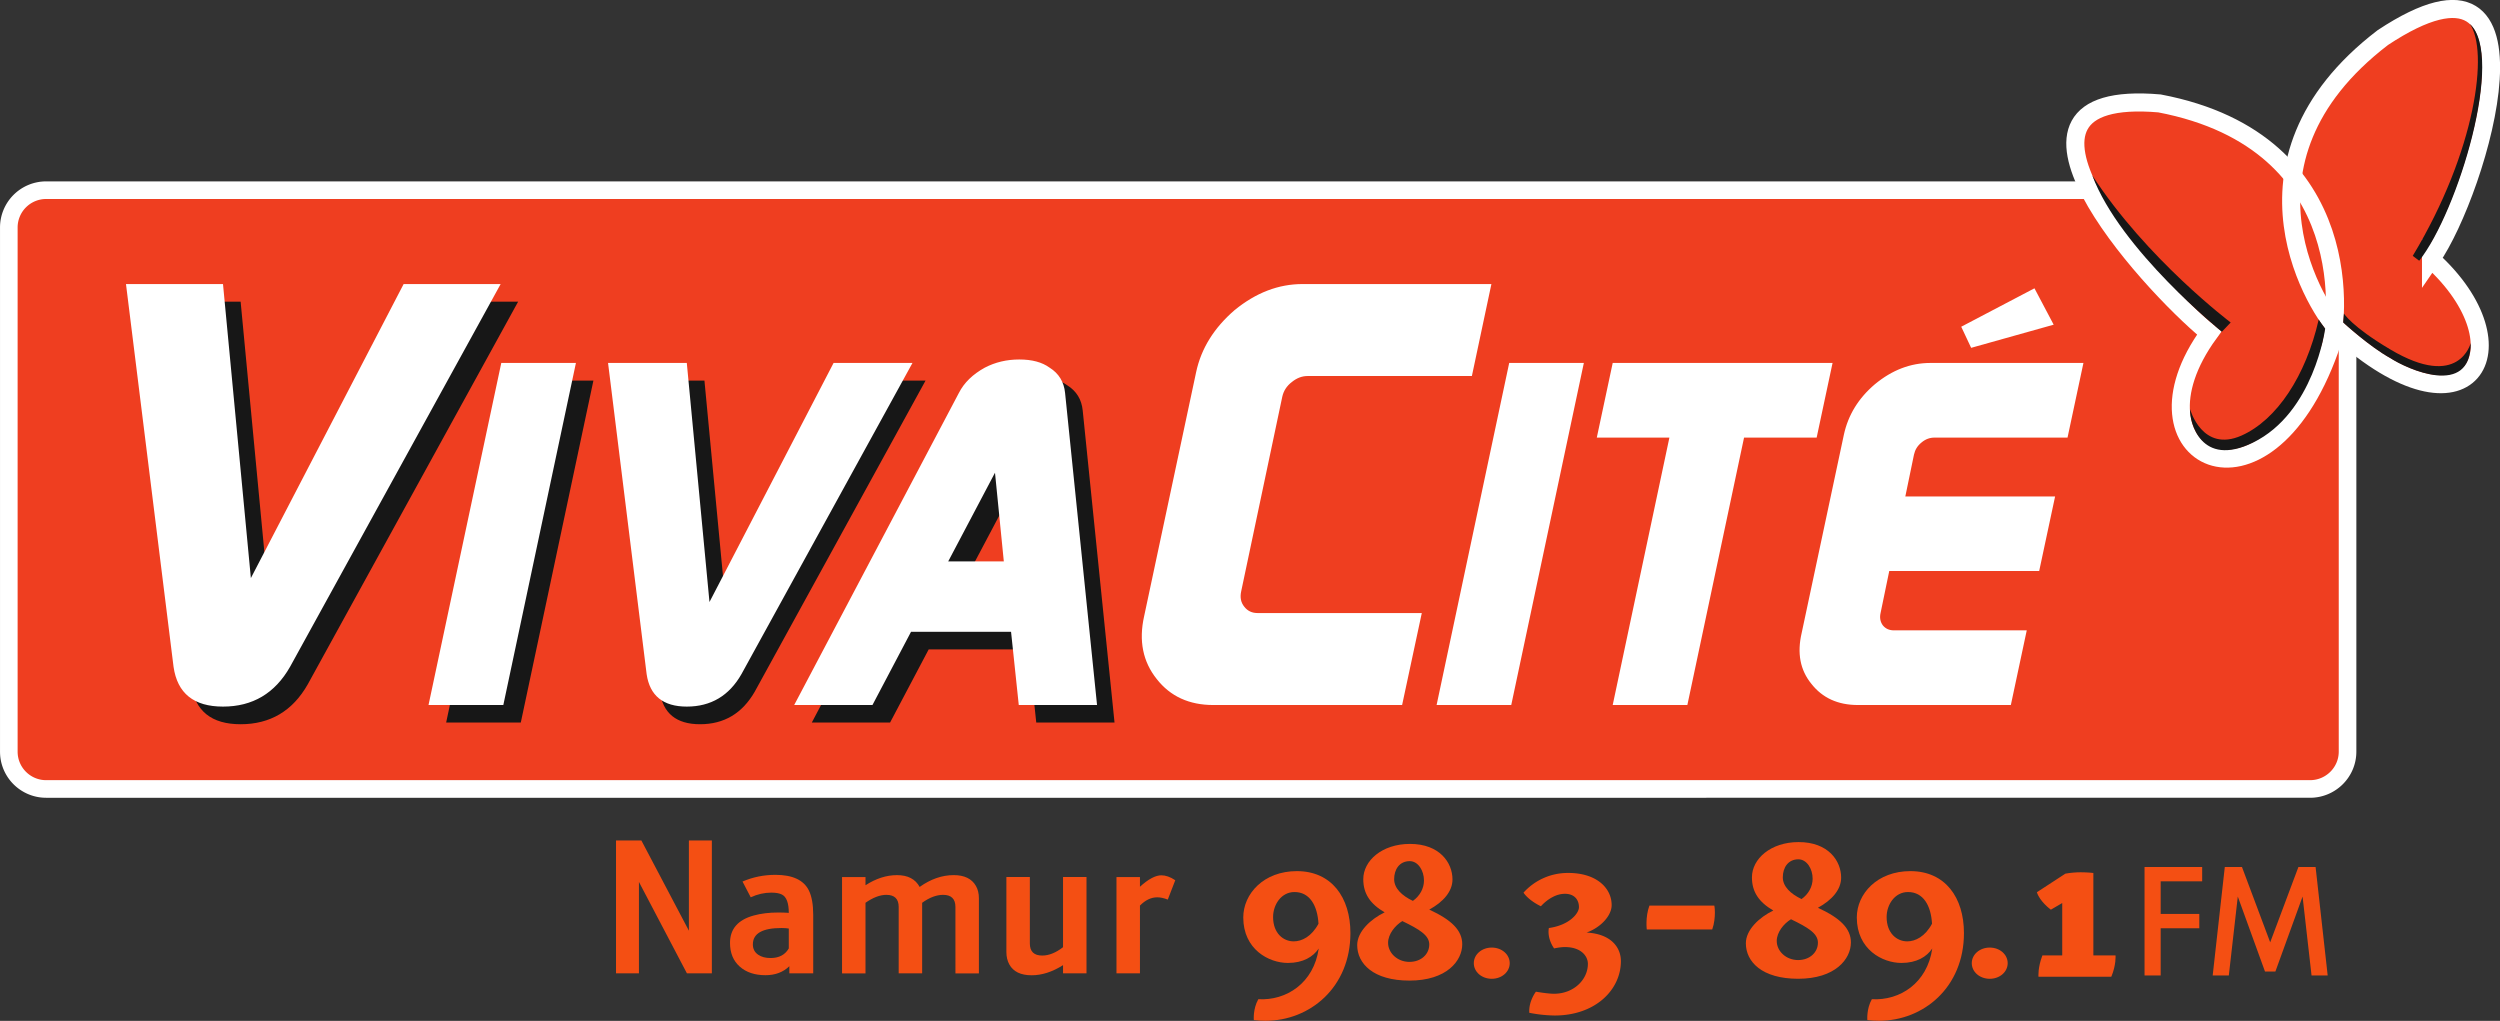 <svg width="599.962" height="244.993" viewBox="0 0 158.74 64.821" xmlns="http://www.w3.org/2000/svg">
    <rect x="0" y="0" width="158.74" height="64.821" fill="#333333" stroke="none"/>
    <path d="M149.06 47.726c0 1.31-1.07 2.37-2.38 2.37H2.93c-1.31 0-2.37-1.06-2.37-2.37v-33.27a2.37 2.37 0 0 1 2.37-2.38h143.75a2.38 2.38 0 0 1 2.38 2.38v33.27" fill="#ef3e20"/>
    <path d="M149.06 47.726c0 1.31-1.07 2.37-2.38 2.37H2.93c-1.31 0-2.37-1.06-2.37-2.37v-33.27a2.37 2.37 0 0 1 2.37-2.38h143.75a2.38 2.38 0 0 1 2.38 2.38z" fill="none" stroke="#fff" stroke-width="1.118"/>
    <path d="M140.28 21.146c-5.69 7.8 3.49 12.69 7.65 1.02.51-1.42 2.04-13.15-10.81-15.6-11.83-1.02-.92 11.22 3.16 14.58" fill="#ef3e20"/>
    <path d="M140.28 21.146c-5.69 7.8 3.49 12.69 7.65 1.02.51-1.42 2.04-13.15-10.81-15.6-11.83-1.02-.92 11.22 3.16 14.58z" fill="none" stroke="#fff" stroke-width="1.002"/>
    <path d="M154.36 16.456c6.22 5.61 2.45 12.04-5.87 4.52-1.12-1.02-7.58-10.64 2.81-18.59 11.12-7.35 6.12 9.69 3.06 14.07" fill="#ef3e20"/>
    <path d="M154.36 16.456c6.22 5.61 2.45 12.04-5.87 4.52-1.12-1.02-7.58-10.64 2.81-18.59 11.12-7.35 6.12 9.69 3.06 14.07z" fill="none" stroke="#fff" stroke-width=".868"/>
    <path d="M140.28 21.146c-5.69 7.8 3.49 12.69 7.65 1.02.51-1.42 2.04-13.15-10.81-15.6-11.83-1.02-.92 11.22 3.16 14.58z" fill="none" stroke="#fff" stroke-width="1.147"/>
    <path d="M154.36 16.456c6.22 5.61 2.45 12.04-5.87 4.52-1.12-1.02-7.58-10.64 2.81-18.59 11.12-7.35 6.12 9.69 3.06 14.07z" fill="none" stroke="#fff" stroke-width="1.147"/>
    <path d="M17.049 37.816l9.7-18.66h6.15l-13.36 24.3c-.96 1.69-2.39 2.53-4.26 2.53-1.85 0-2.9-.84-3.14-2.53l-3.02-24.3h6.16l1.77 18.66M33.069 45.876h-4.74l4.61-21.71h4.74l-4.61 21.71M46.169 39.346l7.88-15.18h4.72l-10.85 19.76c-.79 1.37-1.94 2.06-3.47 2.06-1.5 0-2.35-.69-2.55-2.06l-2.45-19.76h5.28l1.44 15.18M64.298 31.136l-2.98 5.63h3.54zm-2.29-5.07c.33-.65.87-1.19 1.64-1.6.67-.35 1.4-.52 2.19-.52.8 0 1.45.17 1.93.52.59.37.91.9.98 1.6l2.02 19.81h-4.97l-.49-4.64h-6.34l-2.45 4.64h-4.97l10.46-19.81" fill="#171717"/>
    <path d="M15.929 36.706l9.7-18.67h6.16l-13.37 24.3c-.96 1.69-2.38 2.53-4.26 2.53-1.85 0-2.9-.84-3.14-2.53l-3.02-24.3h6.16l1.77 18.67M31.959 44.766h-4.75l4.62-21.72h4.74l-4.61 21.72M45.049 38.226l7.88-15.18h5.01l-10.86 19.76c-.78 1.37-1.94 2.06-3.47 2.06-1.5 0-2.35-.69-2.55-2.06l-2.45-19.76h5l1.44 15.18M63.178 30.016l-2.97 5.63h3.53zm-2.29-5.07c.33-.65.88-1.18 1.64-1.6.67-.35 1.4-.52 2.19-.52.81 0 1.45.17 1.93.52.59.37.91.91.98 1.6l2.03 19.82h-4.97l-.49-4.65h-6.35l-2.45 4.65h-4.97l10.46-19.82M77.038 44.766c-1.53 0-2.73-.55-3.59-1.65-.88-1.1-1.15-2.43-.8-3.99l3.3-15.49c.32-1.51 1.14-2.82 2.45-3.95 1.35-1.1 2.78-1.65 4.31-1.65h11.99l-1.24 5.84h-10.43c-.35 0-.68.12-1 .38-.33.25-.53.57-.61.94l-2.61 12.36c-.08.38-.02.7.2.97.21.27.49.4.84.4h10.43l-1.25 5.84h-11.99M95.958 44.766h-4.74l4.61-21.72h4.74l-4.61 21.72M107.14 44.766h-4.74l3.6-16.98h-4.61l1.01-4.74h13.96l-1.01 4.74h-4.61l-3.6 16.98M117.97 44.766c-1.27 0-2.25-.45-2.95-1.34-.72-.88-.92-1.95-.62-3.24l2.68-12.59c.27-1.24.92-2.31 1.97-3.2 1.09-.9 2.26-1.35 3.53-1.35h9.71l-1.01 4.74h-8.44c-.31 0-.58.1-.83.31-.26.21-.41.46-.48.77l-.55 2.66h9.51l-1.01 4.73h-9.52l-.55 2.66c-.07.3-.02.57.14.79.17.21.4.32.71.32h8.43l-1.01 4.74h-9.71M124.53 20.746l.63 1.34 5.24-1.47-1.22-2.31-4.65 2.44" fill="#fff"/>
    <path d="M153.2 16.246c4.03-6.69 4.83-13.05 3.62-14.73 2.24 2.02-.74 11.91-3.21 15.04l-.41-.31M148.78 20.476s1.72 1.57 2.99 2.26c1.04.69 5.13 2.55 5.11-.96 0 0-.72 3.02-5.11.41-2.46-1.46-2.94-2.28-2.94-2.28l-.05.57M147.64 20.866s-.71 5.35-4.59 7.24c-3.31 1.62-4.03-1.31-3.99-2.13 0 0 .76 2.79 3.27 1.68 2.24-1 4.08-3.78 4.9-7.37 0 .04.41.58.41.58M141.08 21.066s-6.46-5.2-8.23-9.93c3.46 5.33 8.79 9.34 8.79 9.34l-.56.59" fill="#171717"/>
    <path d="M136.17 55.05v6.888h1.024V58.94h2.453v-.91h-2.453v-2.07h2.635v-.911zM145.94 55.05l-1.792 4.784-1.792-4.784h-1.09l-.769 6.888h1.024l.57-5.01 1.727 4.76h.66l1.726-4.76.57 5.01h1.024l-.768-6.888z" fill="#f44f13" style="font-feature-settings:normal;font-variant-caps:normal;font-variant-ligatures:normal;font-variant-numeric:normal"/>
    <path d="M79.613 64.772c.251.03.486.044.737.044 2.833 0 5.396-2.128 5.396-5.568 0-2.259-1.19-3.935-3.401-3.935-2.095 0-3.402 1.429-3.402 2.944 0 2.026 1.625 2.886 2.832 2.886.972 0 1.609-.393 1.96-.918-.318 2.2-2.06 3.323-3.837 3.22-.352.628-.285 1.327-.285 1.327zm4.106-6.121c-.436.816-1.056 1.122-1.575 1.122-.654 0-1.308-.51-1.308-1.545 0-.787.52-1.588 1.358-1.588.972 0 1.458.86 1.525 2.01zM94.721 62.149c.637 0 1.14-.437 1.14-.991s-.503-.991-1.14-.991c-.637 0-1.14.437-1.14.991s.503.991 1.14.991z" fill="#f44f13" stroke-width=".224" style="font-feature-settings:normal;font-variant-caps:normal;font-variant-ligatures:normal;font-variant-numeric:normal"/>
    <path d="M97.105 64.308a8.84 8.84 0 0 0 1.609.173c2.58 0 4.206-1.627 4.206-3.454 0-.85-.603-1.727-2.178-1.813.888-.317 1.591-1.065 1.591-1.742 0-1.093-.971-2.043-2.748-2.043a3.775 3.775 0 0 0-2.849 1.252c.369.532 1.106.863 1.106.863s.302-.36.755-.59c.217-.115.486-.201.77-.201.67 0 .905.46.889.878-.017.36-.587 1.108-1.91 1.295-.118.705.334 1.295.334 1.295s.369-.086.687-.086c1.023 0 1.458.575 1.458 1.064 0 1.008-.905 1.9-2.145 1.9-.251 0-.637-.043-1.156-.13 0 0-.47.605-.419 1.339z" fill="#f44f13" stroke-width=".222" style="font-feature-settings:normal;font-variant-caps:normal;font-variant-ligatures:normal;font-variant-numeric:normal"/>
    <path d="M108.72 59.016c.134-.379.168-.772.168-1.064 0-.277-.034-.452-.034-.452h-4.122c-.269.729-.168 1.516-.168 1.516z" fill="#f44f13" stroke-width=".224" style="font-feature-settings:normal;font-variant-caps:normal;font-variant-ligatures:normal;font-variant-numeric:normal"/>
    <path d="M115.43 57.64c.888-.486 1.475-1.147 1.475-1.917 0-1.053-.805-2.254-2.698-2.254-1.777 0-2.966 1.066-2.966 2.24 0 .919.435 1.567 1.357 2.106-.872.419-1.743 1.215-1.743 2.08 0 1.173 1.022 2.253 3.318 2.253 2.363 0 3.352-1.255 3.352-2.308 0-.89-.687-1.552-2.095-2.2zm-1.039-.553c-.687-.324-1.19-.797-1.19-1.377 0-.621.335-1.147.989-1.147.536 0 .905.607.905 1.228 0 .513-.268.985-.704 1.296zm-.67 1.282c1.089.526 1.71.904 1.71 1.485 0 .62-.52 1.106-1.258 1.106-.77 0-1.357-.567-1.357-1.214 0-.54.436-1.094.905-1.377z" fill="#f44f13" stroke-width=".215" style="font-feature-settings:normal;font-variant-caps:normal;font-variant-ligatures:normal;font-variant-numeric:normal"/>
    <path d="M118.57 64.772c.251.03.486.044.737.044 2.833 0 5.396-2.128 5.396-5.568 0-2.259-1.19-3.935-3.402-3.935-2.094 0-3.401 1.429-3.401 2.944 0 2.026 1.625 2.886 2.832 2.886.972 0 1.609-.393 1.96-.918-.318 2.2-2.06 3.323-3.837 3.22-.352.628-.285 1.327-.285 1.327zm4.106-6.121c-.436.816-1.056 1.122-1.576 1.122-.653 0-1.307-.51-1.307-1.545 0-.787.52-1.588 1.358-1.588.972 0 1.458.86 1.525 2.01zM126.34 62.149c.637 0 1.14-.437 1.14-.991s-.503-.991-1.14-.991c-.637 0-1.14.437-1.14.991s.503.991 1.14.991zM134.06 62.018c.318-.758.268-1.355.268-1.355h-1.408V55.43s-.351-.044-.804-.044c-.302 0-.654.029-.972.087l-1.81 1.18c.185.598.888 1.108.888 1.108l.721-.422v3.323h-1.257c-.301.772-.251 1.355-.251 1.355z" fill="#f44f13" stroke-width=".224" style="font-feature-settings:normal;font-variant-caps:normal;font-variant-ligatures:normal;font-variant-numeric:normal"/>
    <path d="M90.752 57.756c.888-.486 1.475-1.147 1.475-1.917 0-1.053-.805-2.254-2.698-2.254-1.777 0-2.966 1.066-2.966 2.24 0 .919.435 1.567 1.357 2.106-.872.419-1.743 1.215-1.743 2.08 0 1.173 1.022 2.253 3.318 2.253 2.363 0 3.352-1.255 3.352-2.308 0-.89-.687-1.552-2.095-2.2zm-1.039-.553c-.687-.324-1.19-.797-1.19-1.377 0-.621.335-1.147.989-1.147.536 0 .905.607.905 1.228 0 .513-.268.985-.704 1.296zm-.67 1.282c1.089.526 1.71.904 1.71 1.485 0 .62-.52 1.106-1.258 1.106-.77 0-1.357-.567-1.357-1.214 0-.54.436-1.094.905-1.377z" fill="#f44f13" stroke-width=".215" style="font-feature-settings:normal;font-variant-caps:normal;font-variant-ligatures:normal;font-variant-numeric:normal"/>
    <path d="M39.114 61.804v-8.439h1.61l3.018 5.73v-5.73H45.2v8.439h-1.583L40.57 56v5.804z" fill="#f44f13" stroke-width=".163" style="font-feature-settings:normal;font-variant-caps:normal;font-variant-ligatures:normal;font-variant-numeric:normal"/>
    <path d="M47.668 56.974l-.521-1q.989-.425 2.09-.425 1.63 0 2.122.989.278.559.278 1.576v3.69H50.12v-.453q-.586.57-1.516.57-1.019 0-1.635-.548-.616-.547-.616-1.503 0-1.325 1.504-1.739.688-.19 1.558-.19.368 0 .67.022 0-.939-.433-1.162-.237-.123-.68-.123-.658 0-1.304.296zm2.417 3.248v-1.264q-.202-.033-.462-.033-1.819 0-1.819 1.04 0 .43.344.66.302.206.776.206.811 0 1.16-.61z" fill="#f44f13" stroke-width=".169" style="font-feature-settings:normal;font-variant-caps:normal;font-variant-ligatures:normal;font-variant-numeric:normal"/>
    <path d="M58.553 57.321v4.483h-1.49V57.59q0-.771-.782-.771-.606 0-1.325.503v4.483h-1.49V55.69h1.49v.52q.991-.643 2-.643 1.03 0 1.438.749 1.054-.75 2.164-.75 1.014 0 1.41.688.188.325.188.788v4.763h-1.49V57.59q0-.771-.782-.771-.634 0-1.331.503zM63.901 60.445v-4.757h1.49v4.22q0 .766.787.766.635 0 1.32-.53v-4.456h1.49v6.115h-1.49v-.52q-1.014.643-1.994.643-1.036 0-1.416-.687-.187-.341-.187-.794zM72.382 57.5v4.304h-1.49V55.69h1.49v.615q.799-.727 1.36-.727.413 0 .883.313l-.476 1.23q-.362-.145-.668-.145-.584 0-1.099.525z" fill="#f44f13" stroke-width=".165" style="font-feature-settings:normal;font-variant-caps:normal;font-variant-ligatures:normal;font-variant-numeric:normal"/>
</svg>
